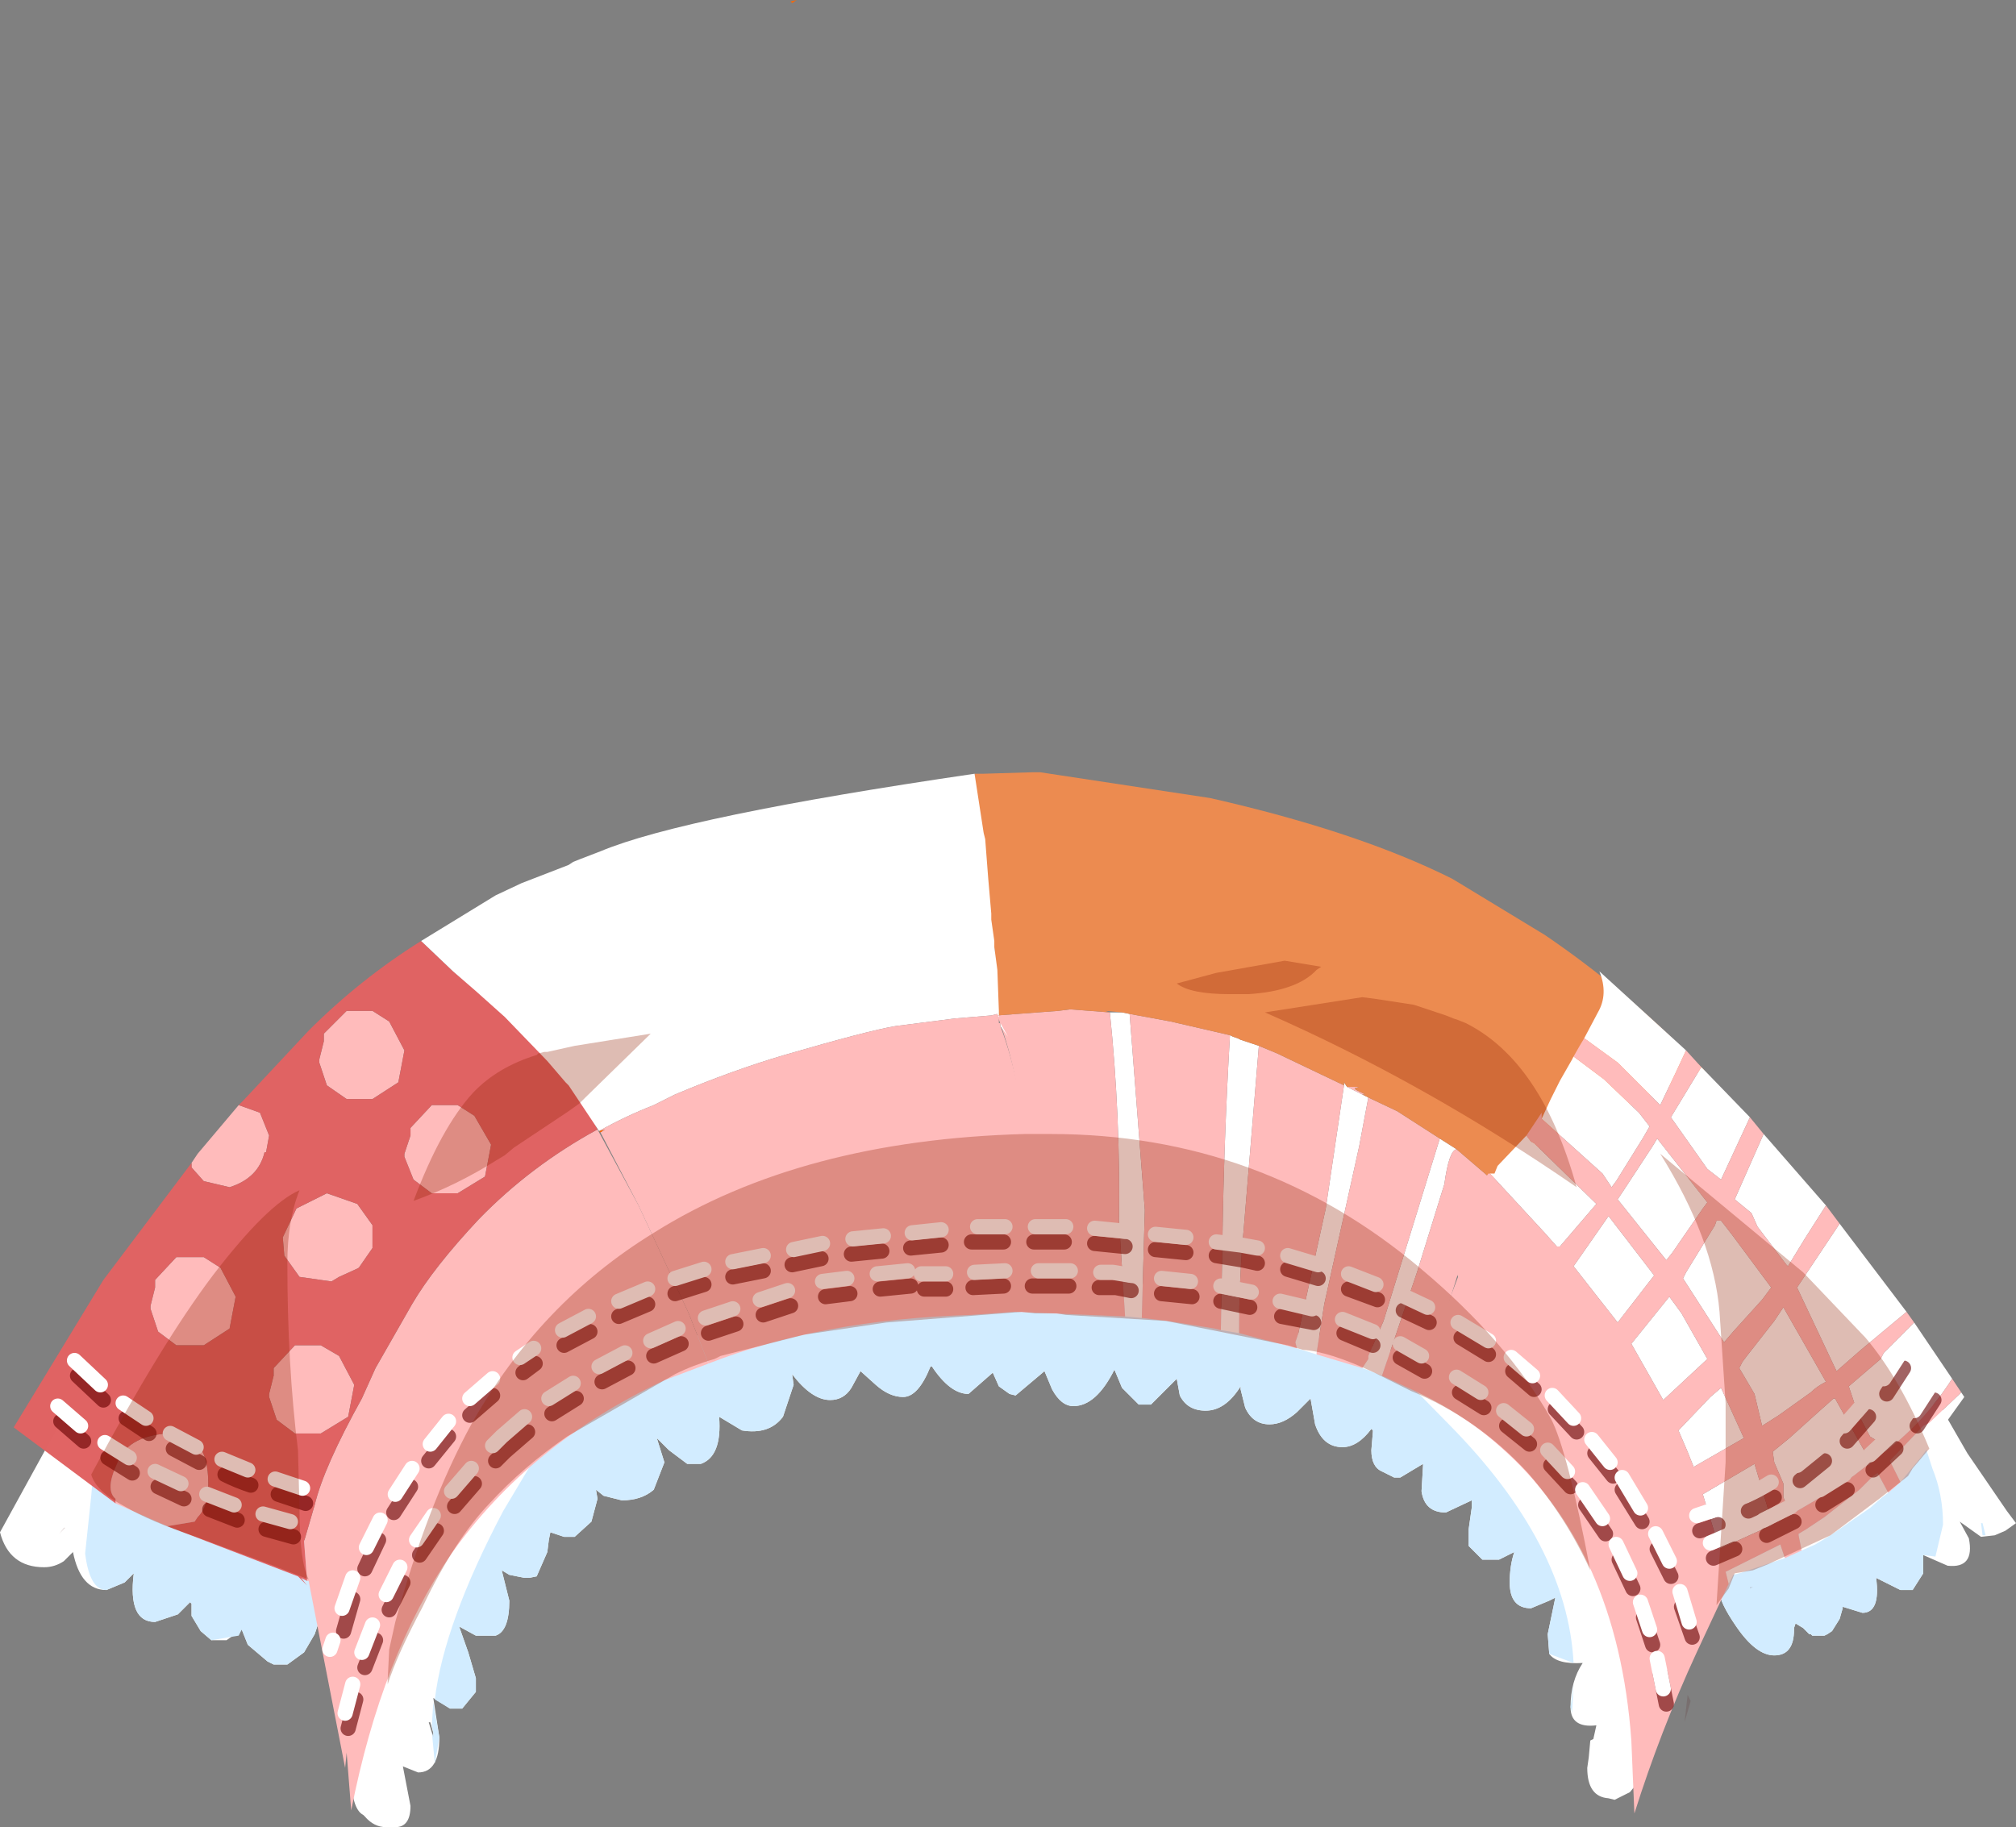 <svg xmlns="http://www.w3.org/2000/svg" xmlns:ffdec="https://www.free-decompiler.com/flash" xmlns:xlink="http://www.w3.org/1999/xlink" ffdec:objectType="frame" width="66.3" height="60.1"><rect width="100%" height="100%" fill="#808080" stroke="none"/><use ffdec:characterId="1" xlink:href="#a" width="66.3" height="60.1"/><defs><g id="a"><path fill="#fff" fill-rule="evenodd" d="M53.9 53.25q.65 2.05.65 3.9l-.05.15-.25.7-.05.25-.1.1-.5.6-.5.25-.2-.05q-.7-.05-.7-1l.05-.35.05-.55.1-.05.1-.45q-.85.1-.85-.6 0-.85.4-1.45-.85.05-1.1-.3l-.05-.65.25-1.2-.2.1-.6.25q-.7 0-.7-.85 0-.55.15-1l-.5.25h-.55l-.45-.45v-.55l.1-.7v-.25l-.85.4q-.7 0-.8-.7l.05-.85v-.05l-.75.45h-.2l-.4-.2q-.35-.15-.35-.7l.05-.6v-.05L45.1 47q-.45.6-.95.6-.65 0-.9-.75L43.1 46l-.45.45q-.45.4-.9.4-.55 0-.8-.55l-.15-.6v-.1q-.5.8-1.15.8-.6 0-.85-.5l-.1-.55-.85.85h-.4l-.55-.55-.25-.6q-.6 1.2-1.35 1.2-.4 0-.7-.55l-.25-.6-.95.8-.2-.05-.35-.25-.2-.45-.8.7q-.6 0-1.2-.9h-.05q-.4 1-.9 1-.45 0-.9-.4l-.5-.45-.3.55q-.25.4-.7.4-.6 0-1.25-.85l.05.35-.35 1.05q-.45.6-1.35.45l-.75-.45q.1 1.3-.6 1.55h-.45l-.6-.45-.4-.4.25.8-.35.9q-.4.35-1.05.35l-.6-.15-.25-.2.05.3-.2.75-.55.5h-.35l-.45-.15-.05.25-.05.4-.35.8-.25.05h-.15l-.5-.1-.25-.15.25 1q0 1-.45 1.15h-.65l-.55-.3.3.85.25.85v.45l-.45.55h-.4l-.55-.35.2 1.3q0 1.15-.7 1.15l-.5-.2.25 1.3q0 .7-.5.7h-.3q-.4 0-.7-.35l-.05-.05q-.4-.2-.4-1.4 0-.3.2-.3l-.05-.4q0-2.05 1.05-3.8l2.55-3.9q1.4-2.3 4.55-4.35t5.3-2.15l.1.1.1-.15.65-.3.65-.1.55-.15 5.3-.75V42h3.65q1 0 4.6 1.2l.4.25.1.15.8.15 3.8.7.85.35 2.65 1.6q.9.45 1.6 1.55l1.15 1.8q1.1 1.35 1.8 3.5m3.2.25q-.55-.8-.55-1.15l.05-.2-.2-.55 1.55-1.25 1.75-1.5L62 47.2q1.65-1.1 1.75-1.05l.95 1.65 1.3 1.9.3.4-.35.25-.35.15-.45.05-.7-.5.3.55q.2 1-.7.9l-.8-.35v.6l-.35.55h-.4l-.8-.4q.15 1.15-.45 1.15l-.65-.2v.05l-.1.35-.25.4-.15.1-.1.05h-.4l-.05-.05h-.05l-.2-.2-.25-.15-.05.15v.05q0 .85-.65.85-.6 0-1.25-.95m-46.6-.2-.15.45-.35.6-.55.4H9l-.2-.1-.65-.55-.2-.5-.5.35h-.5l-.35-.3-.3-.5v-.4l-.05-.05-.4.4-.75.25q-.9 0-.7-1.6l-.3.3-.6.25q-.85 0-1.1-1.25l-.3.3q-.3.2-.65.2Q.3 51.55 0 50.4l1.95-3.55 1.7.8q.95.25 3.85 1.65Q11 51 11 51.65zm3.75 3.85V57l-.1-.35h-.05zm-10.4-7.3-.45 1.1.2.25q.45-.3.45-1.05z"/><path fill="#7b95a8" fill-rule="evenodd" d="m3.85 49.85.2.3q0 .75-.45 1.05l-.2-.25z"/><path fill="#d2ecff" fill-rule="evenodd" d="m53.9 53.25.25.95q0 1.1-.35 1.8v-3.1zm3.2.25q-.55-.8-.55-1.15l.05-.2-.2-.55 1.55-1.25 1.75-1.5L62 47.2l1-.6.55 1.7q.35.85.35 1.85l-.25 1.05-.4-.05v.6l-.35.55h-.4l-.8-.4q.15 1.15-.45 1.15l-.65-.2v.05l-.1.35-.25.4-.15.1-.1.05h-.4l-.05-.05h-.05l-.2-.2-.25-.15-.05.15v.05q0 .85-.65.85-.6 0-1.25-.95m8.05-3.4h.05l.1.4h-.1zm-13.4 5.3-.05.95-.05-.2zM32.5 42h3.65q1 0 4.6 1.2l.4.25.1.15.8.15 3.05.5 2.55 2.6q3.9 3.95 4.1 7.85l-.8-.3-.05-.65.25-1.2-.2.1-.6.25q-.7 0-.7-.85 0-.55.15-1l-.5.25h-.55l-.45-.45v-.55l.1-.7v-.25l-.85.4q-.7 0-.8-.7l.05-.85v-.05l-.75.45h-.2l-.4-.2q-.35-.15-.35-.7l.05-.6v-.05L45.1 47q-.45.6-.95.6-.65 0-.9-.75L43.1 46l-.45.45q-.45.4-.9.4-.55 0-.8-.55l-.15-.6v-.1q-.5.8-1.15.8-.6 0-.85-.5l-.1-.55-.85.85h-.4l-.55-.55-.25-.6q-.6 1.2-1.35 1.2-.4 0-.7-.55l-.25-.6-.95.8-.2-.05-.35-.25-.2-.45-.8.7q-.6 0-1.2-.9h-.05q-.4 1-.9 1-.45 0-.9-.4l-.5-.45-.3.55q-.25.4-.7.4-.6 0-1.25-.85l.05.35-.35 1.05q-.45.6-1.35.45l-.75-.45q.1 1.3-.6 1.55h-.45l-.6-.45-.4-.4.25.8-.35.9q-.4.35-1.05.35l-.6-.15-.25-.2.05.3-.2.75-.55.5h-.35l-.45-.15-.05.25-.05.4-.35.8-.25.05h-.15l-.5-.1-.25-.15.25 1q0 1-.45 1.15h-.65l-.55-.3.3.85.25.85v.45l-.45.55h-.4l-.5-.3q.3-2.5 2.25-6.2l1.85-3.1 1.45-1.05q3.15-2.05 5.3-2.15l.1.1.1-.15.65-.3.65-.1.55-.15 5.3-.75zm-22 11.3-.15.45-.35.6-.55.4H9l-.2-.1-.65-.55-.2-.5-.1.2-.9.15-.35-.3-.3-.5v-.4l-.05-.05-.4.4-.75.25q-.9 0-.7-1.6l-.3.3-.6.25q-.55 0-.7-1.2l.2-1.9q.1-1-.05-1.35l-.15-.55.85.35q.95.25 3.85 1.65Q11 51 11 51.65zm-8.6-6.5-.15.1v-.2zm9.7 11.35.05 1.05-.1-.9zm2.65-1V57l-.05-.25.05-.75.2 1.15-.15.85-.1-1.05z"/><path fill="#fff" fill-rule="evenodd" d="m36.9 33.3.25.05.5 6.45-.1 3.55-.55-.05-.2-3.15q.05-3.45-.3-6.85zm3.55.75.1.05.15.05.1.05.3.1.3.1-.5 6.05q-.15 1.6-.15 3.4l-.6-.1.05-2.85q.05-3.45.25-6.85m3.75 1.65v-.1l.1.15.5.25.2.1-.3 1.6-1.15 5.2-.25 1.6v.05l-.65-.2-.05-.2.1-.3.9-4.1zm3.15 1.75.55.35q-.25.05-.4 1.15l-.9 2.9-1.15 3.4-.5-.2-.15-.05.2-.3v-.1l.5-1.15z"/><path fill="#fbb" fill-rule="evenodd" d="m32.8 33.4 2-.15.4-.05 1.3.1q.35 3.4.3 6.85l.2 3.15h-.05l-3.55-.15.2-2.1V37.6q0-2.05-.8-4.2m4.35-.05 1.35.25.65.15 1.3.3q-.2 3.4-.25 6.85l-.05 2.85-.2-.05-1.55-.25-.85-.1.1-3.55zm4.25 1.05.6.25 2.2 1.05-.6 4.05-.9 4.1-.1.3.05.2-1.9-.5q0-1.8.15-3.4zm2.9 1.35h.4l-.15.05.05.05.1.05.2.1h-.1zm.7.35.95.45 1.4.9-1.85 6-.5 1.15v.1l-.2.3-1.5-.45v-.05l.25-1.6 1.15-5.2zm2.9 1.7 1.05.9-.05.15-1.25 4-.5 1.45q-.4 1.3-.95 1.3l-.75-.35 1.15-3.4.9-2.9q.15-1.1.4-1.15M7.85 36.35l.7.25.3.75-.1.55H8.7q-.2.85-1.15 1.15l-.85-.2-.4-.45v-.15l.2-.3zM3.8 49.45v-.15q-.35-.3.05-1.15.3-.9 1.65-1t1.35 1.65q0 .75-.35 1.1l-.1.15-.9.15zM10.1 52l-.1-1.3.35-1.2q.3-1.25 1.55-3.5l.45-1 1.2-2.1q.7-1.2 2.2-2.8 1.7-1.75 3.9-2.95l1.35 2.5 1.65 3.55.65 1.65-1.45.55q-4.45 2.1-7 5.7-2.3 3.35-3.3 8.45l-.15-1.9-.05.5-1.2-6.15zm.45-7.75.6.35.5.95-.2 1.05-.9.55H9.7l-.6-.45-.25-.75v-.1l.15-.6V45l.7-.75zm1.15-2.5-.55.25-.25.15L9.85 42l-.5-.7-.05-.6.45-.95 1-.5 1 .35.5.7v.75l-.45.65zm2.5-5.4h.85l.55.35.55.95-.2 1.05-.9.55h-.85l-.6-.45-.3-.75v-.1l.2-.6v-.25zM10.65 34l.75-.75h.85l.55.35.5.95-.2 1.05-.85.55h-.85l-.65-.45-.25-.75v-.1l.15-.6zM5.8 41.35h.9l.55.35.5.95-.2 1.05-.85.55h-.9l-.6-.45-.25-.75v-.1l.15-.6v-.25z"/><path fill="#e06262" fill-opacity=".988" fill-rule="evenodd" d="M7.85 36.35 8 36.2l2.15-2.3q1.7-1.7 3.7-2.95l1.05 1q3.65 3 4.75 5.2-2.2 1.2-3.9 2.95-1.5 1.6-2.2 2.8l-1.2 2.1-.45 1q-1.25 2.25-1.55 3.5L10 50.7l.1 1.3-.2-.1.2.25-.3-.3-4.3-1.65.9-.15.1-.15q.35-.35.35-1.1 0-1.75-1.35-1.65t-1.65 1q-.4.85-.05 1.15v.15l-3.35-2.5L3.4 42.1l2.9-3.85v.15l.4.45.85.2q.95-.3 1.15-1.15h.05l.1-.55-.3-.75zm2.8-2.35v.25l-.15.6v.1l.25.75.65.45h.85l.85-.55.2-1.05-.5-.95-.55-.35h-.85zm3.55 2.35-.7.75v.25l-.2.6v.1l.3.75.6.45h.85l.9-.55.2-1.05-.55-.95-.55-.35zm-2.5 5.4.1-.05.45-.65v-.75l-.5-.7-1-.35-1 .5-.45.95.05.6.5.7 1.05.15.25-.15zm-1.15 2.5H9.7L9 45v.25l-.15.6v.1l.25.75.6.45h.85l.9-.55.2-1.05-.5-.95zm-4.75-2.9-.7.75v.25l-.15.6v.1l.25.75.6.45h.9l.85-.55.2-1.05-.5-.95-.55-.35z"/><path fill="#ec8b50" fill-rule="evenodd" d="M32.8 33.4v-1.1l-.1-1.15-.25-1.75q-.2-1.05-.25-2.45l-.15-1.45v-.05h.3L34 25.4h.2l5.6.85q4.85 1.1 7.95 2.65l.25.15 2.8 1.7q2.65 1.8 4.95 4.15l.3.3-.4.15-1.5.75-3.25 1.45-1.85 1.25-.15.05.05-.15-1.05-.9-.55-.35-1.4-.9-.95-.45-.2-.1h.1l-.2-.1-.1-.05-.05-.05.15-.05h-.4l-.1-.15v.1L42 34.65l-.6-.25-.3-.1-.3-.1-.1-.05-.15-.05-.1-.05-1.3-.3-.65-.15-1.35-.25-.25-.05-.55-.05.15.05-1.3-.1-.4.05z"/><path fill="#f60" fill-rule="evenodd" d="m26.2 0-.15.1L26 .05zm-6.45 37.25-.05-.05.2-.05z"/><path fill="#fff" fill-rule="evenodd" d="m19.7 37.2-1-1.5-.1-.1-.6-.7-1.4-1.45-.95-.85-.75-.65-1.05-1 2.45-1.5.85-.4 1.55-.6.15-.1.25-.1.65-.25q2.75-1.15 12.3-2.55l.3 1.95.05.2.1 1.3.1 1.15v.2l.1.7v.2l.1.75.05 1.35v.15h-.05v-.05l-.2.05-1.2.1-1.95.25q-.9.15-3.65.95-1.7.5-3.6 1.3l-.7.35q-.9.35-1.8.85m13.15-3.8v.05h-.05zm.05.25.25.45-.25-.35zm19.2.5.45-.85q.35-.6.05-1.35l2.85 2.6-.35.75-.5 1.05-1.4-1.4zm3.85.95.1.1 1.5 1.55-.95 2.05-.45-.35-1.2-1.7zM58 37.3l2.05 2.35-.7 1.1-.55.9-.05-.05-.95-1.25-.2-.45-.55-.45zm2.5 2.95 2.2 2.9-1.5 1.25-.8.7-.05-.1-1.25-2.65zm2.45 3.25 1.25 1.85q-.9 1.4-2.2 2.4l-.1-.25-.4-.25-.4-.75-.3-.9 1.05-.9.1-.2zm1.55 2.3.1.15-1.4 1.95-.7.85-.35-.7 1.1-1.15.2-.1zm-2.4 3.3-.2.15-.4.35-1.3.9-.5.3-.45.2-.1-.5v-.05l.25-.15.6-.4 1.15-.9.45-.45.15-.1zm-3.4 2.15-1.5.5-.2.05-.15.3-.1-.4 1.8-.9zM49 38.6h.15l.1-.25.95-1 .15.2.1.05 2.05 2-1.2 1.4h-.1l-.4-.45zm1.7-1.8.3-.65.3-.6.4-.7.05-.1 1 .75 1.15 1.1.35.45-.2.35-.9 1.45-.15.2-.3-.45zm3.65.9.15-.25 1.65 2.1-.15.2-1 1.45-.2.25-1.6-2 .2-.3zM52.9 40l1.5 1.95-1.2 1.55-1.45-1.85zm2.45 2.05.1-.2.95-1.55.05-.15h.15l.35.45 1.3 1.75-.3.4L57 43.8l-.3.35zM57.2 45l.1-.2.15-.2.9-1.15.3-.45 1.4 2.45q-.3.15-.5.35l-1.05.75-.55.35-.25-1.05zm-.6.65.75 1.65-1.65.95-.2-.5-.3-.7 1.05-1.1zm1.7 2.1.55-.45 1-.9.45-.4h.05l.95 1.7.25.4-.1.1h-.05l-.45.35-1.25.8-.6.35-.2.15-.25-.6v-.45l-.3-.7zm-3.4-5.1.4.55.85 1.5-1.45 1.35-1.05-1.85zm1.65 8.3-.55-1.8 1.7-1 .45 1.5.15.5z"/><path fill="#fbb" fill-rule="evenodd" d="M19.7 37.2q.9-.5 1.8-.85l.7-.35q1.9-.8 3.6-1.3 2.75-.8 3.65-.95l1.95-.25 1.2-.1.2-.05v.05h.05l-.05.05h.3l-.25.05v.15h.05v.1q.75 2 .9 4.65l.2 4.5.05.2-2.1.15q-4.95.15-8.65 1.6l-.65-1.65L21 39.65l-1.25-2.4.15-.1zm32.4-3.05 1.1.8 1.4 1.4.5-1.05.35-.75.5.55-1 1.65 1.2 1.7.45.35.95-2.05.45.55-.95 2.15.55.45.2.45.95 1.25.05.05.55-.9.7-1.1.45.6-1.4 2.1L60.35 45l.05.1.8-.7 1.5-1.25.25.35-1 1-.1.2-1.05.9.3.9.4.75.4.25.1.25q1.3-1 2.2-2.4l.3.45-1.05 1-.2.1-1.1 1.15.35.7-.4.35-.35-.65-.15.1-.45.45-1.15.9-.6.4-.25.15v.05l.1.5-.55.25-.15-.45-1.8.9.1.4-1.05 2.25q-1.2 2.6-2.05 5.3l-.1-2.4q-.45-6.3-4.35-9.7-1.3-1.15-3.1-1.95.7-.7 1.05-1.75l.7-1.85q-.5-1.35 1-3.4H49l1.8 1.95.4.45h.1l1.2-1.4-2.05-2-.1-.05-.15-.2.5-.75v.2l2 1.8.3.45.15-.2.9-1.45.2-.35-.35-.45-1.15-1.1-1-.75.2-.35zm2.25 3.55-.95 1.45-.2.3 1.6 2 .2-.25 1-1.45.15-.2-1.65-2.1zM52.9 40l-1.15 1.65 1.45 1.85 1.2-1.55zm2.45 2.05 1.35 2.1.3-.35.95-1.05.3-.4-1.3-1.75-.35-.45h-.15l-.05.15-.95 1.55zM57.2 45l.5.85.25 1.05.55-.35 1.05-.75q.2-.2.5-.35L58.65 43l-.3.45-.9 1.15-.15.2zm-.65 5.95 1.75-.8-.15-.5-.45-1.5-1.7 1zm-1.65-8.3-1.25 1.55 1.05 1.85 1.45-1.35-.85-1.5zm3.4 5.1.05.35.3.7v.45l.25.6.2-.15.6-.35 1.25-.8.45-.35h.05l.1-.1-.25-.4-.95-1.7h-.05l-.45.4-1 .9zm-1.7-2.1-.35.3-1.05 1.1.3.7.2.5 1.65-.95z"/><path fill="none" stroke="#600" stroke-linecap="round" stroke-linejoin="round" stroke-opacity=".612" stroke-width=".5" d="m51.85 47.1-.7-.75m4.5 7.5-.35-1m-.35-1-.45-.9m-.5-.9L53.35 49m1 5.1-.3-.9m-.35-.95-.45-.95m-.45-.85-.65-.95m6.2-.25q-.4.25-.85.45m-.45 1.25-.7.3m2.65-1.2-.9.45m2.65-1.5-.8.5m-3.45.65-.6.2m4.1-2.3-.8.65m-7.55.2-.65-.7m2.05.35-.6-.75M62.6 45l-.55.85m.3 1.8-.75.7m2-2.3-.55.85m-1.6-.3-.7.8m-5.95 8.65-.2-1m-13.25-13.5-.45-.1-.9-.15m3.35.75-1-.3m-9.35-.9h-1.05m3.05 0h-1m3 .15-1-.1m3 .3-1-.1m-5 1.2-1 .05m3.15-.05h-1.2m3.25.15-.5-.1h-.55m3.05.3-1-.1m12.25 3.15-.7-.6m-.8-.55-.9-.55M47 43.5l-.85-.4m4.15 4.4-.75-.6m-.75-.6-.8-.5m-1.15-.7-.8-.45M43.2 43.5l-1.05-.2m3 .95-.95-.4m1.1-1.1-.95-.35m-3.25.6-.95-.2M29 41.15l-1 .1m-1 .15-.95.2m-.95.2-1 .2m-6.75 5.1-.75.65-.3.3m1.3-3.2-.4.3m2.2-1.35-.85.45m.4 1.75-.8.5m-3.4.75-.65.8m-.85 4-.45.9m1.55-2.6-.55.8m-.3-2.25-.55.85m-.5.9-.45.95m-.4 1-.3 1.05m4.3-4.85-.65.75m1.25-3.65-.75.65m6.95-2.35-.9.4m2.7-1.05-.9.3m2.7-.9-.9.3m2.85-.7-.8.1m2.8-.35-1 .1m-5.8-.15-.95.3M20.65 45l-.85.45m1.5-2.55-.95.4M11.7 55.9l-.25.95m.9-2.9-.35.9M31.1 42.4h-.7m.55-1.45-1 .1M6.55 48.1l-.85-.45m-2.3-1.6-.85-.8m.2 2.15L2 46.75m2.9.4-.75-.5m5.5 3.9-.9-.25M7.8 50l-.9-.35m3.15-.2-.9-.3m-.9-.3q-.45-.15-.85-.35m-1.35.8-.85-.4m-.85-.45-.8-.5"/><path fill="none" stroke="#fff" stroke-linecap="round" stroke-linejoin="round" stroke-width=".5" d="m59.9 47.55-.8.65m-6.15-.1-.6-.75m-.6-.7-.7-.75m3.2 7.7-.3-.9m-.35-.95-.45-.95m-.45-.85-.65-.95m3.5 4.35-.3-1m-.35-1-.45-.9m-.5-.85-.6-1m3.6 1.85-.7.3m2.65-1.2L58 50m2.65-1.5-.8.5m-1.6-.25q-.4.25-.85.45m-1 .45-.6.2m6.45-2.7-.75.7m2-2.3-.55.85m-.45-1.9-.55.85m-.6.75-.7.8m-5.95 8.65-.2-1M43.35 41.6l-1-.3m-7.15.5h-1.05m-1.1 0-1 .05m3-1.5h-1m-1 0h-.9m5.05 1.6-.6-.1h-.4m5.15-.8-.55-.1-.8-.1m-1-.15-1-.1m-1-.1-1-.1M46.95 43l-.85-.4m4.1 4.4-.75-.6m-.75-.6-.8-.5m-1.15-.7-.7-.4m4.35 1.05-.7-.6m-.75-.55-1-.6m-2.8.3-1-.4m-1-.35-1.05-.25m3.15-.55-.9-.35m-5.2.25-.95-.1m2.95.45-1-.2m-10.3-.5-1 .1m.2-1.25-1 .1m-1 .15-.95.2m-1 .2-1 .2m-.95.25-.95.3m-4.95 4.55-.75.65-.3.3m2.65-2.05-.8.5m2.5-1.5-.85.45m-2.15-.6-.45.3m2.25-1.35-.85.45m-3.75 3-.6.75m-1.9 5.95-.35.9m1.25-2.8-.45.9m1.55-2.6-.55.8M12.5 50l-.45.9m-.45 1-.35 1m-.3 1.05-.1.3m4.65-5.95-.65.75m1.35-3.7-.75.65m-1.9 2.3-.55.85m9.3-5.45-.9.4m2.7-1.05-.9.3m2.7-.9-.9.3m2.85-.7-.8.1m-5.75.25-.95.4M11.6 55.4l-.25.95m19.6-15.9-.95.1m1.1 1.35h-.8m21.25 6.5-.65-.7m-44.45-.1-.85-.45m-2.3-1.6-.85-.8m1.8 3.2-.8-.5m-.8-.55-.75-.65m2.9.4-.75-.5m5.5 3.9-.9-.25m-.95-.3-.9-.35m3.15-.2-.9-.3m-3.1.15-.85-.4m3.05-.05L7.3 48"/><path fill="#460000" fill-opacity=".129" fill-rule="evenodd" d="m57.65 52.2-.1.05v-.05zm-2.05 3.75-.2.7.1-.9zm-53.45-5.7-.2.2.15-.2z"/><path fill="#911f00" fill-opacity=".298" fill-rule="evenodd" d="m54.6 37.95 4.7 3.9L61.35 44q1.15 1.35 2.1 3.65l-.55.65-.15.25-.95.75-1.6 1.2-2.05.95-.5.2-.6.1-.2.5-.4.55.3-4.7v-1.95l-.2-3q-.2-2.4-1.95-5.2m-3.6 8.7q.55 1.05 1.3 5-.8-1.75-2.05-3.2-1.65-1.8-3.85-2.7l-1.2-.6q-1.5-.7-2.35-.75l-.5-.15-4-.8-3.3-.2-.3-.05h-.7l-.45-.05-4.45.35-2.7.4-2.75.7-.2.1q-.7.2-1.3.5l-3.55 2.05q-1.45 1-2.55 2.2-1.15 1.2-2.2 3.4-.85 1.6-1.15 2.55v-.15l.05-1 .2-.9q1.05-3.85 2.5-6.5 2.25-4 6-6.3 4.85-3.05 12.2-3.25h.85q6.95 0 12.2 4.45 2.8 2.35 4.25 4.9m-41.15-7.5q-.4 1-.4 2.4 0 3.35.35 6.15l.05 1.95q0 1.7.3 2.3L9 51.5l-2.55-.95q-1.5-.5-2.35-1-.95-.5-1.1-1.05 2.3-4.3 4-6.55 1.8-2.35 2.85-2.8M18 34.6l.9-.2 2.5-.4-2.15 2.1-.05.05-.15.15-.35.25-1.8 1.2-.3.25-.25.15Q15 39 13.6 39.5q.9-2.4 1.95-3.55.8-.85 2.1-1.25l.05-.05.2-.05zm24.25-3 1.2.2-.15.1q-.65.7-2.25.8h-.6q-1.3 0-1.75-.35L40 32zm5.3 1.8.25.1.15.05.25.1q2.5 1.25 3.65 5.4-5-3.45-10.25-5.75l3.2-.5.4.05 1.3.2z"/></g></defs></svg>